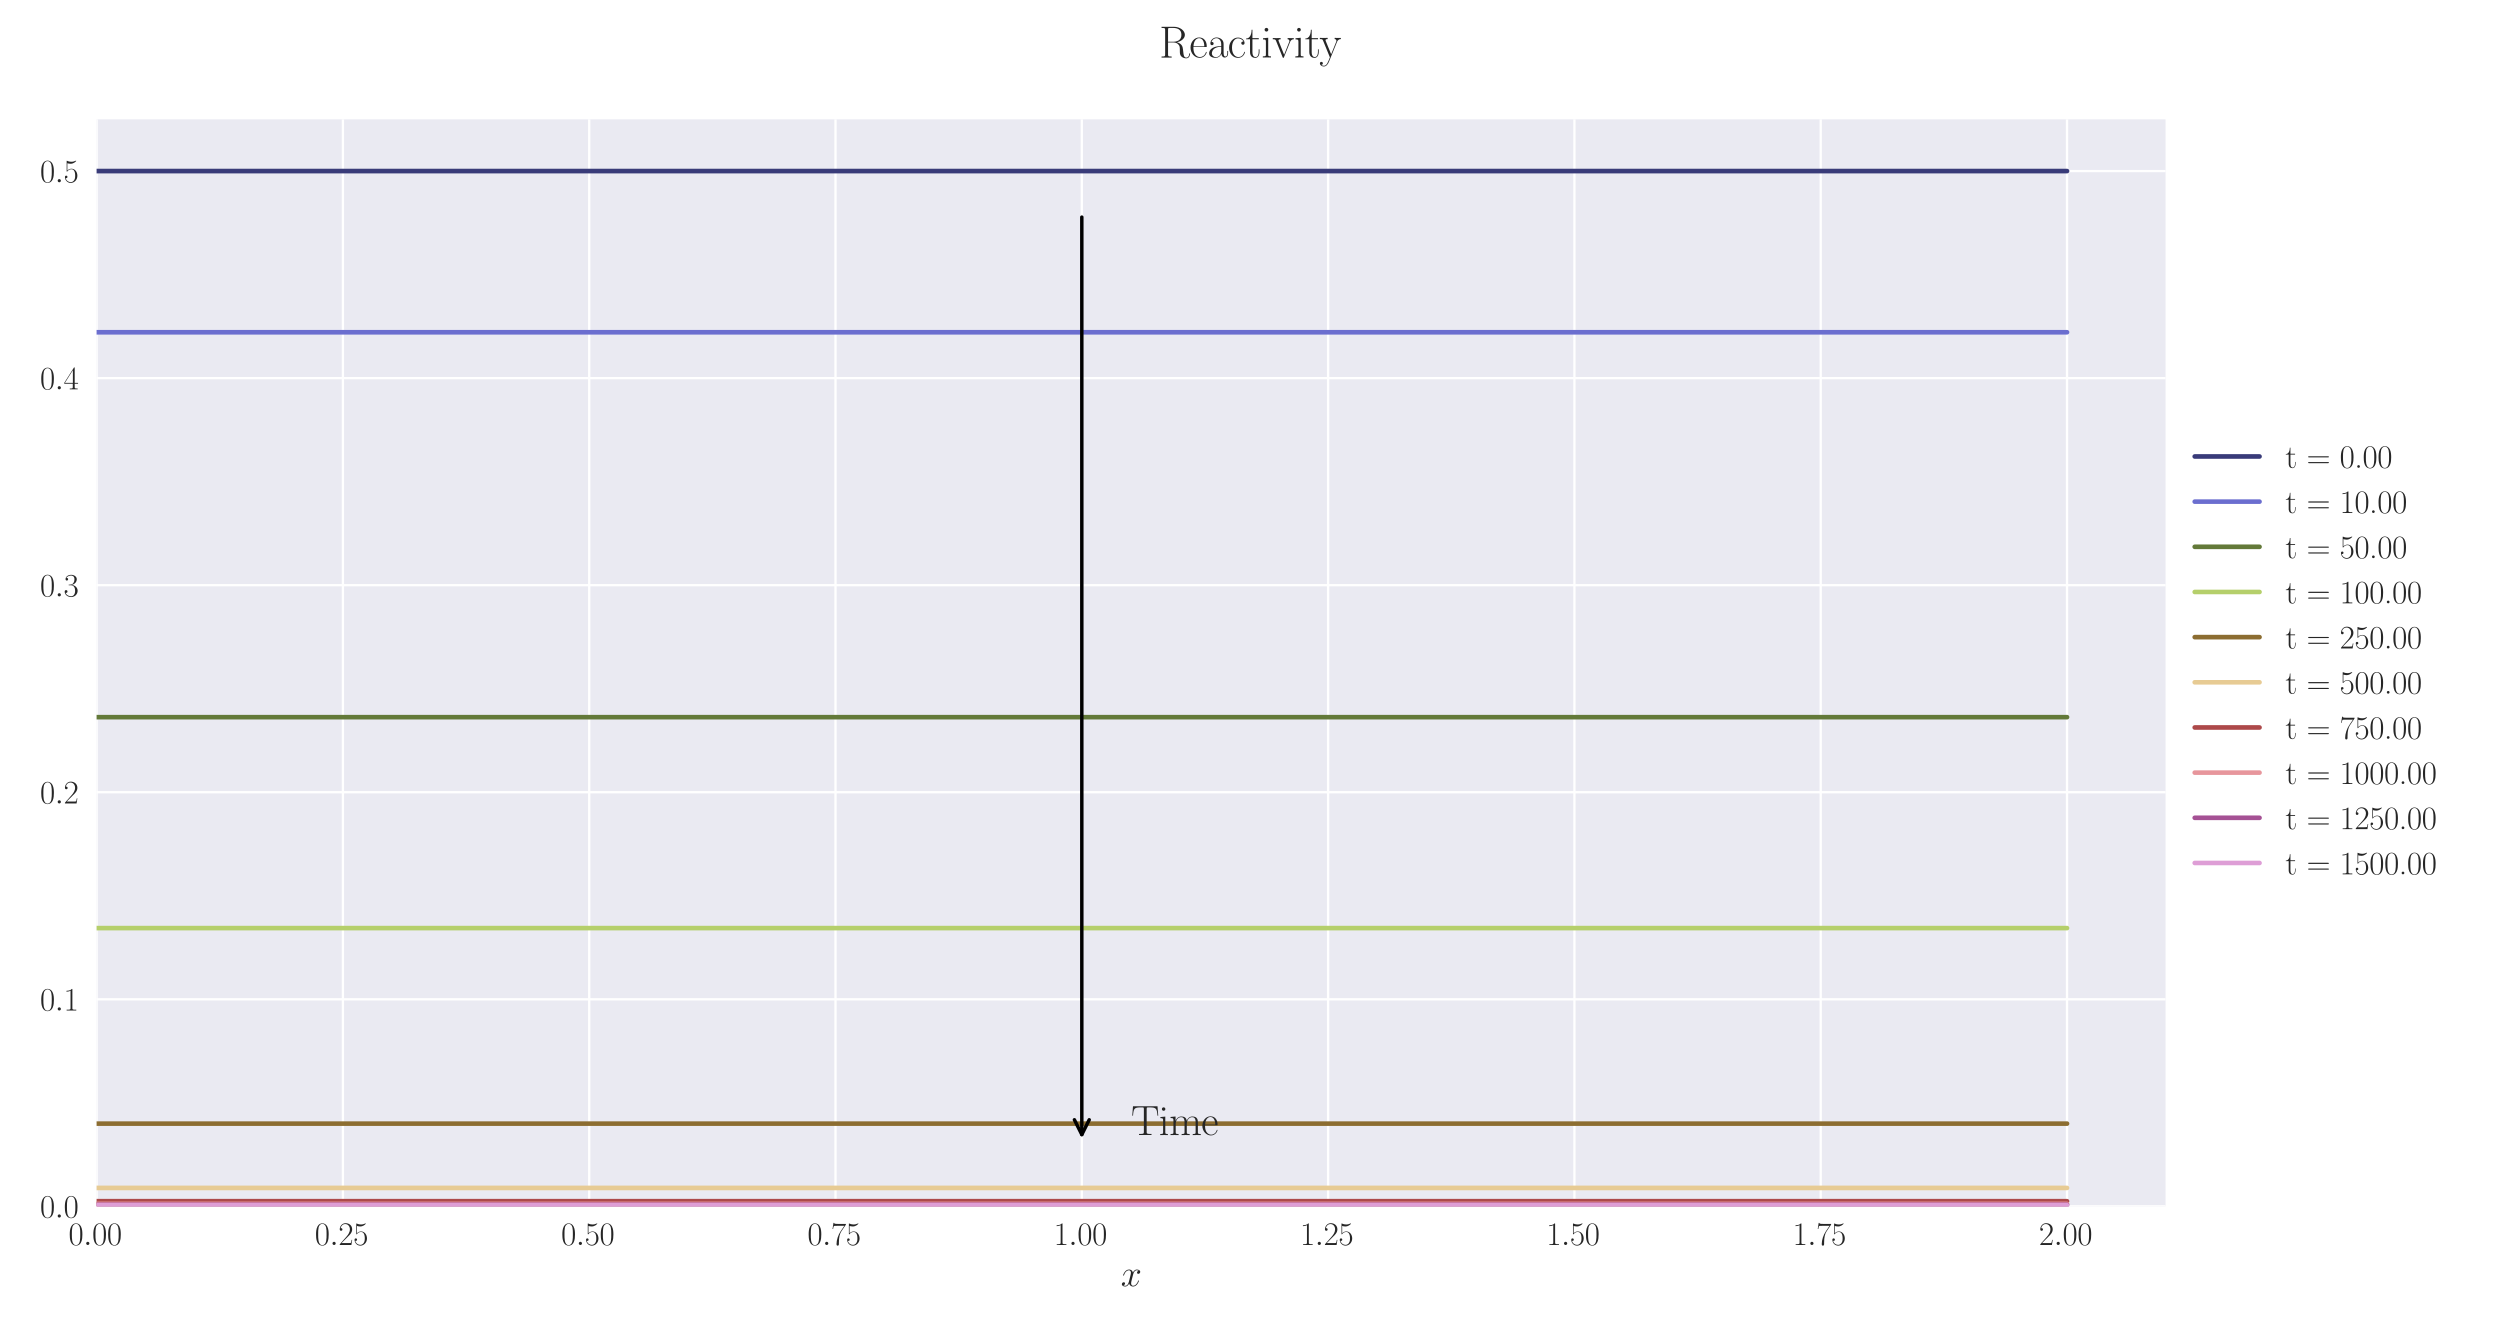 <?xml version="1.0" encoding="utf-8" standalone="no"?>
<!DOCTYPE svg PUBLIC "-//W3C//DTD SVG 1.1//EN"
  "http://www.w3.org/Graphics/SVG/1.1/DTD/svg11.dtd">
<svg xmlns:xlink="http://www.w3.org/1999/xlink" width="1080pt" height="576pt" viewBox="0 0 1080 576" xmlns="http://www.w3.org/2000/svg" version="1.1">
 <defs>
  <style type="text/css">*{stroke-linejoin: round; stroke-linecap: butt}</style>
 </defs>
 <g id="figure_1">
  <g id="patch_1">
   <path d="M 0 576 
L 1080 576 
L 1080 0 
L 0 0 
z
" style="fill: #ffffff"/>
  </g>
  <g id="axes_1">
   <g id="patch_2">
    <path d="M 41.731 521.153 
L 935.518 521.153 
L 935.518 51.564 
L 41.731 51.564 
z
" style="fill: #eaeaf2"/>
   </g>
   <g id="matplotlib.axis_1">
    <g id="xtick_1">
     <g id="line2d_1">
      <path d="M 41.731 521.153 
L 41.731 51.564 
" clip-path="url(#pa35687d5e2)" style="fill: none; stroke: #ffffff; stroke-linecap: round"/>
     </g>
     <g id="line2d_2"/>
     <g id="text_1">
      <!-- $\mathdefault{0.00}$ -->
      <g style="fill: #262626" transform="translate(29.591 537.839) scale(0.14 -0.14)">
       <defs>
        <path id="CMR17-30" d="M 2688 2025 
C 2688 2416 2682 3080 2413 3591 
C 2176 4039 1798 4198 1466 4198 
C 1158 4198 768 4058 525 3597 
C 269 3118 243 2524 243 2025 
C 243 1661 250 1106 448 619 
C 723 -39 1216 -128 1466 -128 
C 1760 -128 2208 -7 2470 600 
C 2662 1042 2688 1559 2688 2025 
z
M 1466 -26 
C 1056 -26 813 325 723 812 
C 653 1188 653 1738 653 2096 
C 653 2588 653 2997 736 3387 
C 858 3929 1216 4096 1466 4096 
C 1728 4096 2067 3923 2189 3400 
C 2272 3036 2278 2607 2278 2096 
C 2278 1680 2278 1169 2202 792 
C 2067 95 1690 -26 1466 -26 
z
" transform="scale(0.016)"/>
        <path id="CMMI12-3a" d="M 1178 307 
C 1178 492 1024 619 870 619 
C 685 619 557 466 557 313 
C 557 128 710 0 864 0 
C 1050 0 1178 153 1178 307 
z
" transform="scale(0.016)"/>
       </defs>
       <use xlink:href="#CMR17-30" transform="scale(0.996)"/>
       <use xlink:href="#CMMI12-3a" transform="translate(45.69 0) scale(0.996)"/>
       <use xlink:href="#CMR17-30" transform="translate(72.788 0) scale(0.996)"/>
       <use xlink:href="#CMR17-30" transform="translate(118.478 0) scale(0.996)"/>
      </g>
     </g>
    </g>
    <g id="xtick_2">
     <g id="line2d_3">
      <path d="M 148.134 521.153 
L 148.134 51.564 
" clip-path="url(#pa35687d5e2)" style="fill: none; stroke: #ffffff; stroke-linecap: round"/>
     </g>
     <g id="line2d_4"/>
     <g id="text_2">
      <!-- $\mathdefault{0.25}$ -->
      <g style="fill: #262626" transform="translate(135.994 537.839) scale(0.14 -0.14)">
       <defs>
        <path id="CMR17-32" d="M 2669 989 
L 2554 989 
C 2490 536 2438 459 2413 420 
C 2381 369 1920 369 1830 369 
L 602 369 
C 832 619 1280 1072 1824 1597 
C 2214 1967 2669 2402 2669 3035 
C 2669 3790 2067 4224 1395 4224 
C 691 4224 262 3604 262 3030 
C 262 2780 448 2748 525 2748 
C 589 2748 781 2787 781 3010 
C 781 3207 614 3264 525 3264 
C 486 3264 448 3258 422 3245 
C 544 3790 915 4058 1306 4058 
C 1862 4058 2227 3617 2227 3035 
C 2227 2479 1901 2000 1536 1584 
L 262 146 
L 262 0 
L 2515 0 
L 2669 989 
z
" transform="scale(0.016)"/>
        <path id="CMR17-35" d="M 730 3692 
C 794 3666 1056 3584 1325 3584 
C 1920 3584 2246 3911 2432 4100 
C 2432 4157 2432 4192 2394 4192 
C 2387 4192 2374 4192 2323 4163 
C 2099 4058 1837 3973 1517 3973 
C 1325 3973 1037 3999 723 4139 
C 653 4171 640 4171 634 4171 
C 602 4171 595 4164 595 4037 
L 595 2203 
C 595 2089 595 2057 659 2057 
C 691 2057 704 2070 736 2114 
C 941 2401 1222 2522 1542 2522 
C 1766 2522 2246 2382 2246 1289 
C 2246 1085 2246 715 2054 421 
C 1894 159 1645 25 1370 25 
C 947 25 518 320 403 814 
C 429 807 480 795 506 795 
C 589 795 749 840 749 1038 
C 749 1210 627 1280 506 1280 
C 358 1280 262 1190 262 1011 
C 262 454 704 -128 1382 -128 
C 2042 -128 2669 440 2669 1264 
C 2669 2030 2170 2624 1549 2624 
C 1222 2624 947 2503 730 2274 
L 730 3692 
z
" transform="scale(0.016)"/>
       </defs>
       <use xlink:href="#CMR17-30" transform="scale(0.996)"/>
       <use xlink:href="#CMMI12-3a" transform="translate(45.69 0) scale(0.996)"/>
       <use xlink:href="#CMR17-32" transform="translate(72.788 0) scale(0.996)"/>
       <use xlink:href="#CMR17-35" transform="translate(118.478 0) scale(0.996)"/>
      </g>
     </g>
    </g>
    <g id="xtick_3">
     <g id="line2d_5">
      <path d="M 254.537 521.153 
L 254.537 51.564 
" clip-path="url(#pa35687d5e2)" style="fill: none; stroke: #ffffff; stroke-linecap: round"/>
     </g>
     <g id="line2d_6"/>
     <g id="text_3">
      <!-- $\mathdefault{0.50}$ -->
      <g style="fill: #262626" transform="translate(242.397 537.839) scale(0.14 -0.14)">
       <use xlink:href="#CMR17-30" transform="scale(0.996)"/>
       <use xlink:href="#CMMI12-3a" transform="translate(45.69 0) scale(0.996)"/>
       <use xlink:href="#CMR17-35" transform="translate(72.788 0) scale(0.996)"/>
       <use xlink:href="#CMR17-30" transform="translate(118.478 0) scale(0.996)"/>
      </g>
     </g>
    </g>
    <g id="xtick_4">
     <g id="line2d_7">
      <path d="M 360.94 521.153 
L 360.94 51.564 
" clip-path="url(#pa35687d5e2)" style="fill: none; stroke: #ffffff; stroke-linecap: round"/>
     </g>
     <g id="line2d_8"/>
     <g id="text_4">
      <!-- $\mathdefault{0.75}$ -->
      <g style="fill: #262626" transform="translate(348.801 537.839) scale(0.14 -0.14)">
       <defs>
        <path id="CMR17-37" d="M 2886 3941 
L 2886 4081 
L 1382 4081 
C 634 4081 621 4165 595 4288 
L 480 4288 
L 294 3094 
L 410 3094 
C 429 3215 474 3540 550 3661 
C 589 3712 1062 3712 1171 3712 
L 2579 3712 
L 1869 2661 
C 1395 1954 1069 999 1069 165 
C 1069 89 1069 -128 1299 -128 
C 1530 -128 1530 89 1530 171 
L 1530 465 
C 1530 1508 1709 2196 2003 2636 
L 2886 3941 
z
" transform="scale(0.016)"/>
       </defs>
       <use xlink:href="#CMR17-30" transform="scale(0.996)"/>
       <use xlink:href="#CMMI12-3a" transform="translate(45.69 0) scale(0.996)"/>
       <use xlink:href="#CMR17-37" transform="translate(72.788 0) scale(0.996)"/>
       <use xlink:href="#CMR17-35" transform="translate(118.478 0) scale(0.996)"/>
      </g>
     </g>
    </g>
    <g id="xtick_5">
     <g id="line2d_9">
      <path d="M 467.343 521.153 
L 467.343 51.564 
" clip-path="url(#pa35687d5e2)" style="fill: none; stroke: #ffffff; stroke-linecap: round"/>
     </g>
     <g id="line2d_10"/>
     <g id="text_5">
      <!-- $\mathdefault{1.00}$ -->
      <g style="fill: #262626" transform="translate(455.204 537.839) scale(0.14 -0.14)">
       <defs>
        <path id="CMR17-31" d="M 1702 4058 
C 1702 4192 1696 4192 1606 4192 
C 1357 3916 979 3827 621 3827 
C 602 3827 570 3827 563 3808 
C 557 3795 557 3782 557 3648 
C 755 3648 1088 3686 1344 3839 
L 1344 461 
C 1344 236 1331 160 781 160 
L 589 160 
L 589 0 
C 896 0 1216 0 1523 0 
C 1830 0 2150 0 2458 0 
L 2458 160 
L 2266 160 
C 1715 160 1702 230 1702 458 
L 1702 4058 
z
" transform="scale(0.016)"/>
       </defs>
       <use xlink:href="#CMR17-31" transform="scale(0.996)"/>
       <use xlink:href="#CMMI12-3a" transform="translate(45.69 0) scale(0.996)"/>
       <use xlink:href="#CMR17-30" transform="translate(72.788 0) scale(0.996)"/>
       <use xlink:href="#CMR17-30" transform="translate(118.478 0) scale(0.996)"/>
      </g>
     </g>
    </g>
    <g id="xtick_6">
     <g id="line2d_11">
      <path d="M 573.747 521.153 
L 573.747 51.564 
" clip-path="url(#pa35687d5e2)" style="fill: none; stroke: #ffffff; stroke-linecap: round"/>
     </g>
     <g id="line2d_12"/>
     <g id="text_6">
      <!-- $\mathdefault{1.25}$ -->
      <g style="fill: #262626" transform="translate(561.607 537.839) scale(0.14 -0.14)">
       <use xlink:href="#CMR17-31" transform="scale(0.996)"/>
       <use xlink:href="#CMMI12-3a" transform="translate(45.69 0) scale(0.996)"/>
       <use xlink:href="#CMR17-32" transform="translate(72.788 0) scale(0.996)"/>
       <use xlink:href="#CMR17-35" transform="translate(118.478 0) scale(0.996)"/>
      </g>
     </g>
    </g>
    <g id="xtick_7">
     <g id="line2d_13">
      <path d="M 680.15 521.153 
L 680.15 51.564 
" clip-path="url(#pa35687d5e2)" style="fill: none; stroke: #ffffff; stroke-linecap: round"/>
     </g>
     <g id="line2d_14"/>
     <g id="text_7">
      <!-- $\mathdefault{1.50}$ -->
      <g style="fill: #262626" transform="translate(668.01 537.839) scale(0.14 -0.14)">
       <use xlink:href="#CMR17-31" transform="scale(0.996)"/>
       <use xlink:href="#CMMI12-3a" transform="translate(45.69 0) scale(0.996)"/>
       <use xlink:href="#CMR17-35" transform="translate(72.788 0) scale(0.996)"/>
       <use xlink:href="#CMR17-30" transform="translate(118.478 0) scale(0.996)"/>
      </g>
     </g>
    </g>
    <g id="xtick_8">
     <g id="line2d_15">
      <path d="M 786.553 521.153 
L 786.553 51.564 
" clip-path="url(#pa35687d5e2)" style="fill: none; stroke: #ffffff; stroke-linecap: round"/>
     </g>
     <g id="line2d_16"/>
     <g id="text_8">
      <!-- $\mathdefault{1.75}$ -->
      <g style="fill: #262626" transform="translate(774.414 537.839) scale(0.14 -0.14)">
       <use xlink:href="#CMR17-31" transform="scale(0.996)"/>
       <use xlink:href="#CMMI12-3a" transform="translate(45.69 0) scale(0.996)"/>
       <use xlink:href="#CMR17-37" transform="translate(72.788 0) scale(0.996)"/>
       <use xlink:href="#CMR17-35" transform="translate(118.478 0) scale(0.996)"/>
      </g>
     </g>
    </g>
    <g id="xtick_9">
     <g id="line2d_17">
      <path d="M 892.956 521.153 
L 892.956 51.564 
" clip-path="url(#pa35687d5e2)" style="fill: none; stroke: #ffffff; stroke-linecap: round"/>
     </g>
     <g id="line2d_18"/>
     <g id="text_9">
      <!-- $\mathdefault{2.00}$ -->
      <g style="fill: #262626" transform="translate(880.817 537.839) scale(0.14 -0.14)">
       <use xlink:href="#CMR17-32" transform="scale(0.996)"/>
       <use xlink:href="#CMMI12-3a" transform="translate(45.69 0) scale(0.996)"/>
       <use xlink:href="#CMR17-30" transform="translate(72.788 0) scale(0.996)"/>
       <use xlink:href="#CMR17-30" transform="translate(118.478 0) scale(0.996)"/>
      </g>
     </g>
    </g>
    <g id="text_10">
     <!-- $x$ -->
     <g style="fill: #262626" transform="translate(484.189 555.621) scale(0.16 -0.16)">
      <defs>
       <path id="CMMI12-78" d="M 3034 2606 
C 2829 2567 2752 2414 2752 2293 
C 2752 2139 2874 2088 2963 2088 
C 3155 2088 3290 2254 3290 2427 
C 3290 2695 2982 2816 2714 2816 
C 2323 2816 2106 2433 2048 2312 
C 1901 2816 1504 2816 1389 2816 
C 736 2816 390 1980 390 1839 
C 390 1814 416 1782 461 1782 
C 512 1782 525 1820 538 1846 
C 755 2555 1184 2689 1370 2689 
C 1658 2689 1715 2420 1715 2267 
C 1715 2127 1677 1980 1600 1673 
L 1382 798 
C 1286 415 1101 64 762 64 
C 730 64 570 64 435 147 
C 666 192 717 383 717 460 
C 717 588 621 664 499 664 
C 346 664 179 530 179 326 
C 179 57 480 -64 755 -64 
C 1062 -64 1280 179 1414 441 
C 1517 64 1837 -64 2074 -64 
C 2726 -64 3072 773 3072 913 
C 3072 945 3046 971 3008 971 
C 2950 971 2944 939 2925 888 
C 2752 326 2381 64 2093 64 
C 1869 64 1747 230 1747 492 
C 1747 632 1773 734 1875 1156 
L 2099 2024 
C 2195 2408 2413 2689 2707 2689 
C 2720 2689 2899 2689 3034 2606 
z
" transform="scale(0.016)"/>
      </defs>
      <use xlink:href="#CMMI12-78" transform="scale(0.996)"/>
     </g>
    </g>
   </g>
   <g id="matplotlib.axis_2">
    <g id="ytick_1">
     <g id="line2d_19">
      <path d="M 41.731 521.153 
L 935.518 521.153 
" clip-path="url(#pa35687d5e2)" style="fill: none; stroke: #ffffff; stroke-linecap: round"/>
     </g>
     <g id="line2d_20"/>
     <g id="text_11">
      <!-- $\mathdefault{0.0}$ -->
      <g style="fill: #262626" transform="translate(17.28 525.996) scale(0.14 -0.14)">
       <use xlink:href="#CMR17-30" transform="scale(0.996)"/>
       <use xlink:href="#CMMI12-3a" transform="translate(45.69 0) scale(0.996)"/>
       <use xlink:href="#CMR17-30" transform="translate(72.788 0) scale(0.996)"/>
      </g>
     </g>
    </g>
    <g id="ytick_2">
     <g id="line2d_21">
      <path d="M 41.731 431.703 
L 935.518 431.703 
" clip-path="url(#pa35687d5e2)" style="fill: none; stroke: #ffffff; stroke-linecap: round"/>
     </g>
     <g id="line2d_22"/>
     <g id="text_12">
      <!-- $\mathdefault{0.1}$ -->
      <g style="fill: #262626" transform="translate(17.28 436.546) scale(0.14 -0.14)">
       <use xlink:href="#CMR17-30" transform="scale(0.996)"/>
       <use xlink:href="#CMMI12-3a" transform="translate(45.69 0) scale(0.996)"/>
       <use xlink:href="#CMR17-31" transform="translate(72.788 0) scale(0.996)"/>
      </g>
     </g>
    </g>
    <g id="ytick_3">
     <g id="line2d_23">
      <path d="M 41.731 342.252 
L 935.518 342.252 
" clip-path="url(#pa35687d5e2)" style="fill: none; stroke: #ffffff; stroke-linecap: round"/>
     </g>
     <g id="line2d_24"/>
     <g id="text_13">
      <!-- $\mathdefault{0.2}$ -->
      <g style="fill: #262626" transform="translate(17.28 347.095) scale(0.14 -0.14)">
       <use xlink:href="#CMR17-30" transform="scale(0.996)"/>
       <use xlink:href="#CMMI12-3a" transform="translate(45.69 0) scale(0.996)"/>
       <use xlink:href="#CMR17-32" transform="translate(72.788 0) scale(0.996)"/>
      </g>
     </g>
    </g>
    <g id="ytick_4">
     <g id="line2d_25">
      <path d="M 41.731 252.802 
L 935.518 252.802 
" clip-path="url(#pa35687d5e2)" style="fill: none; stroke: #ffffff; stroke-linecap: round"/>
     </g>
     <g id="line2d_26"/>
     <g id="text_14">
      <!-- $\mathdefault{0.3}$ -->
      <g style="fill: #262626" transform="translate(17.28 257.645) scale(0.14 -0.14)">
       <defs>
        <path id="CMR17-33" d="M 1414 2157 
C 1984 2157 2234 1662 2234 1090 
C 2234 320 1824 25 1453 25 
C 1114 25 563 194 390 693 
C 422 680 454 680 486 680 
C 640 680 755 782 755 948 
C 755 1133 614 1216 486 1216 
C 378 1216 211 1165 211 926 
C 211 335 787 -128 1466 -128 
C 2176 -128 2720 430 2720 1085 
C 2720 1707 2208 2157 1600 2227 
C 2086 2328 2554 2756 2554 3329 
C 2554 3820 2048 4179 1472 4179 
C 890 4179 378 3829 378 3329 
C 378 3110 544 3072 627 3072 
C 762 3072 877 3155 877 3321 
C 877 3486 762 3569 627 3569 
C 602 3569 570 3569 544 3557 
C 730 3959 1235 4032 1459 4032 
C 1683 4032 2106 3925 2106 3320 
C 2106 3143 2080 2828 1862 2550 
C 1670 2304 1453 2304 1242 2284 
C 1210 2284 1062 2269 1037 2269 
C 992 2263 966 2257 966 2208 
C 966 2163 973 2157 1101 2157 
L 1414 2157 
z
" transform="scale(0.016)"/>
       </defs>
       <use xlink:href="#CMR17-30" transform="scale(0.996)"/>
       <use xlink:href="#CMMI12-3a" transform="translate(45.69 0) scale(0.996)"/>
       <use xlink:href="#CMR17-33" transform="translate(72.788 0) scale(0.996)"/>
      </g>
     </g>
    </g>
    <g id="ytick_5">
     <g id="line2d_27">
      <path d="M 41.731 163.352 
L 935.518 163.352 
" clip-path="url(#pa35687d5e2)" style="fill: none; stroke: #ffffff; stroke-linecap: round"/>
     </g>
     <g id="line2d_28"/>
     <g id="text_15">
      <!-- $\mathdefault{0.4}$ -->
      <g style="fill: #262626" transform="translate(17.28 168.195) scale(0.14 -0.14)">
       <defs>
        <path id="CMR17-34" d="M 2150 4122 
C 2150 4256 2144 4256 2029 4256 
L 128 1254 
L 128 1088 
L 1779 1088 
L 1779 457 
C 1779 224 1766 160 1318 160 
L 1197 160 
L 1197 0 
C 1402 0 1747 0 1965 0 
C 2182 0 2528 0 2733 0 
L 2733 160 
L 2611 160 
C 2163 160 2150 224 2150 457 
L 2150 1088 
L 2803 1088 
L 2803 1254 
L 2150 1254 
L 2150 4122 
z
M 1798 3703 
L 1798 1254 
L 256 1254 
L 1798 3703 
z
" transform="scale(0.016)"/>
       </defs>
       <use xlink:href="#CMR17-30" transform="scale(0.996)"/>
       <use xlink:href="#CMMI12-3a" transform="translate(45.69 0) scale(0.996)"/>
       <use xlink:href="#CMR17-34" transform="translate(72.788 0) scale(0.996)"/>
      </g>
     </g>
    </g>
    <g id="ytick_6">
     <g id="line2d_29">
      <path d="M 41.731 73.902 
L 935.518 73.902 
" clip-path="url(#pa35687d5e2)" style="fill: none; stroke: #ffffff; stroke-linecap: round"/>
     </g>
     <g id="line2d_30"/>
     <g id="text_16">
      <!-- $\mathdefault{0.5}$ -->
      <g style="fill: #262626" transform="translate(17.28 78.745) scale(0.14 -0.14)">
       <use xlink:href="#CMR17-30" transform="scale(0.996)"/>
       <use xlink:href="#CMMI12-3a" transform="translate(45.69 0) scale(0.996)"/>
       <use xlink:href="#CMR17-35" transform="translate(72.788 0) scale(0.996)"/>
      </g>
     </g>
    </g>
   </g>
   <g id="line2d_31">
    <path d="M 41.731 73.902 
L 50.243 73.902 
L 58.755 73.902 
L 67.267 73.902 
L 75.78 73.902 
L 84.292 73.902 
L 92.804 73.902 
L 101.316 73.902 
L 109.829 73.902 
L 118.341 73.902 
L 126.853 73.902 
L 135.365 73.902 
L 143.878 73.902 
L 152.39 73.902 
L 160.902 73.902 
L 169.414 73.902 
L 177.927 73.902 
L 186.439 73.902 
L 194.951 73.902 
L 203.463 73.902 
L 211.976 73.902 
L 220.488 73.902 
L 229 73.902 
L 237.513 73.902 
L 246.025 73.902 
L 254.537 73.902 
L 263.049 73.902 
L 271.562 73.902 
L 280.074 73.902 
L 288.586 73.902 
L 297.098 73.902 
L 305.611 73.902 
L 314.123 73.902 
L 322.635 73.902 
L 331.147 73.902 
L 339.66 73.902 
L 348.172 73.902 
L 356.684 73.902 
L 365.196 73.902 
L 373.709 73.902 
L 382.221 73.902 
L 390.733 73.902 
L 399.245 73.902 
L 407.758 73.902 
L 416.27 73.902 
L 424.782 73.902 
L 433.294 73.902 
L 441.807 73.902 
L 450.319 73.902 
L 458.831 73.902 
L 467.343 73.902 
L 475.856 73.902 
L 484.368 73.902 
L 492.88 73.902 
L 501.393 73.902 
L 509.905 73.902 
L 518.417 73.902 
L 526.929 73.902 
L 535.442 73.902 
L 543.954 73.902 
L 552.466 73.902 
L 560.978 73.902 
L 569.491 73.902 
L 578.003 73.902 
L 586.515 73.902 
L 595.027 73.902 
L 603.54 73.902 
L 612.052 73.902 
L 620.564 73.902 
L 629.076 73.902 
L 637.589 73.902 
L 646.101 73.902 
L 654.613 73.902 
L 663.125 73.902 
L 671.638 73.902 
L 680.15 73.902 
L 688.662 73.902 
L 697.174 73.902 
L 705.687 73.902 
L 714.199 73.902 
L 722.711 73.902 
L 731.223 73.902 
L 739.736 73.902 
L 748.248 73.902 
L 756.76 73.902 
L 765.273 73.902 
L 773.785 73.902 
L 782.297 73.902 
L 790.809 73.902 
L 799.322 73.902 
L 807.834 73.902 
L 816.346 73.902 
L 824.858 73.902 
L 833.371 73.902 
L 841.883 73.902 
L 850.395 73.902 
L 858.907 73.902 
L 867.42 73.902 
L 875.932 73.902 
L 884.444 73.902 
L 892.956 73.902 
" clip-path="url(#pa35687d5e2)" style="fill: none; stroke: #393b79; stroke-width: 2; stroke-linecap: round"/>
   </g>
   <g id="line2d_32">
    <path d="M 41.731 143.536 
L 50.243 143.536 
L 58.755 143.536 
L 67.267 143.536 
L 75.78 143.536 
L 84.292 143.536 
L 92.804 143.536 
L 101.316 143.536 
L 109.829 143.536 
L 118.341 143.536 
L 126.853 143.536 
L 135.365 143.536 
L 143.878 143.536 
L 152.39 143.536 
L 160.902 143.536 
L 169.414 143.536 
L 177.927 143.536 
L 186.439 143.536 
L 194.951 143.536 
L 203.463 143.536 
L 211.976 143.536 
L 220.488 143.536 
L 229 143.536 
L 237.513 143.536 
L 246.025 143.536 
L 254.537 143.536 
L 263.049 143.536 
L 271.562 143.536 
L 280.074 143.536 
L 288.586 143.536 
L 297.098 143.536 
L 305.611 143.536 
L 314.123 143.536 
L 322.635 143.536 
L 331.147 143.536 
L 339.66 143.536 
L 348.172 143.536 
L 356.684 143.536 
L 365.196 143.536 
L 373.709 143.536 
L 382.221 143.536 
L 390.733 143.536 
L 399.245 143.536 
L 407.758 143.536 
L 416.27 143.536 
L 424.782 143.536 
L 433.294 143.536 
L 441.807 143.536 
L 450.319 143.536 
L 458.831 143.536 
L 467.343 143.536 
L 475.856 143.536 
L 484.368 143.536 
L 492.88 143.536 
L 501.393 143.536 
L 509.905 143.536 
L 518.417 143.536 
L 526.929 143.536 
L 535.442 143.536 
L 543.954 143.536 
L 552.466 143.536 
L 560.978 143.536 
L 569.491 143.536 
L 578.003 143.536 
L 586.515 143.536 
L 595.027 143.536 
L 603.54 143.536 
L 612.052 143.536 
L 620.564 143.536 
L 629.076 143.536 
L 637.589 143.536 
L 646.101 143.536 
L 654.613 143.536 
L 663.125 143.536 
L 671.638 143.536 
L 680.15 143.536 
L 688.662 143.536 
L 697.174 143.536 
L 705.687 143.536 
L 714.199 143.536 
L 722.711 143.536 
L 731.223 143.536 
L 739.736 143.536 
L 748.248 143.536 
L 756.76 143.536 
L 765.273 143.536 
L 773.785 143.536 
L 782.297 143.536 
L 790.809 143.536 
L 799.322 143.536 
L 807.834 143.536 
L 816.346 143.536 
L 824.858 143.536 
L 833.371 143.536 
L 841.883 143.536 
L 850.395 143.536 
L 858.907 143.536 
L 867.42 143.536 
L 875.932 143.536 
L 884.444 143.536 
L 892.956 143.536 
" clip-path="url(#pa35687d5e2)" style="fill: none; stroke: #6b6ecf; stroke-width: 2; stroke-linecap: round"/>
   </g>
   <g id="line2d_33">
    <path d="M 41.731 309.809 
L 50.243 309.809 
L 58.755 309.809 
L 67.267 309.809 
L 75.78 309.809 
L 84.292 309.809 
L 92.804 309.809 
L 101.316 309.809 
L 109.829 309.809 
L 118.341 309.809 
L 126.853 309.809 
L 135.365 309.809 
L 143.878 309.809 
L 152.39 309.809 
L 160.902 309.809 
L 169.414 309.809 
L 177.927 309.809 
L 186.439 309.809 
L 194.951 309.809 
L 203.463 309.809 
L 211.976 309.809 
L 220.488 309.809 
L 229 309.809 
L 237.513 309.809 
L 246.025 309.809 
L 254.537 309.809 
L 263.049 309.809 
L 271.562 309.809 
L 280.074 309.809 
L 288.586 309.809 
L 297.098 309.809 
L 305.611 309.809 
L 314.123 309.809 
L 322.635 309.809 
L 331.147 309.809 
L 339.66 309.809 
L 348.172 309.809 
L 356.684 309.809 
L 365.196 309.809 
L 373.709 309.809 
L 382.221 309.809 
L 390.733 309.809 
L 399.245 309.809 
L 407.758 309.809 
L 416.27 309.809 
L 424.782 309.809 
L 433.294 309.809 
L 441.807 309.809 
L 450.319 309.809 
L 458.831 309.809 
L 467.343 309.809 
L 475.856 309.809 
L 484.368 309.809 
L 492.88 309.809 
L 501.393 309.809 
L 509.905 309.809 
L 518.417 309.809 
L 526.929 309.809 
L 535.442 309.809 
L 543.954 309.809 
L 552.466 309.809 
L 560.978 309.809 
L 569.491 309.809 
L 578.003 309.809 
L 586.515 309.809 
L 595.027 309.809 
L 603.54 309.809 
L 612.052 309.809 
L 620.564 309.809 
L 629.076 309.809 
L 637.589 309.809 
L 646.101 309.809 
L 654.613 309.809 
L 663.125 309.809 
L 671.638 309.809 
L 680.15 309.809 
L 688.662 309.809 
L 697.174 309.809 
L 705.687 309.809 
L 714.199 309.809 
L 722.711 309.809 
L 731.223 309.809 
L 739.736 309.809 
L 748.248 309.809 
L 756.76 309.809 
L 765.273 309.809 
L 773.785 309.809 
L 782.297 309.809 
L 790.809 309.809 
L 799.322 309.809 
L 807.834 309.809 
L 816.346 309.809 
L 824.858 309.809 
L 833.371 309.809 
L 841.883 309.809 
L 850.395 309.809 
L 858.907 309.809 
L 867.42 309.809 
L 875.932 309.809 
L 884.444 309.809 
L 892.956 309.809 
" clip-path="url(#pa35687d5e2)" style="fill: none; stroke: #637939; stroke-width: 2; stroke-linecap: round"/>
   </g>
   <g id="line2d_34">
    <path d="M 41.731 400.934 
L 50.243 400.934 
L 58.755 400.934 
L 67.267 400.934 
L 75.78 400.934 
L 84.292 400.934 
L 92.804 400.934 
L 101.316 400.934 
L 109.829 400.934 
L 118.341 400.934 
L 126.853 400.934 
L 135.365 400.934 
L 143.878 400.934 
L 152.39 400.934 
L 160.902 400.934 
L 169.414 400.934 
L 177.927 400.934 
L 186.439 400.934 
L 194.951 400.934 
L 203.463 400.934 
L 211.976 400.934 
L 220.488 400.934 
L 229 400.934 
L 237.513 400.934 
L 246.025 400.934 
L 254.537 400.934 
L 263.049 400.934 
L 271.562 400.934 
L 280.074 400.934 
L 288.586 400.934 
L 297.098 400.934 
L 305.611 400.934 
L 314.123 400.934 
L 322.635 400.934 
L 331.147 400.934 
L 339.66 400.934 
L 348.172 400.934 
L 356.684 400.934 
L 365.196 400.934 
L 373.709 400.934 
L 382.221 400.934 
L 390.733 400.934 
L 399.245 400.934 
L 407.758 400.934 
L 416.27 400.934 
L 424.782 400.934 
L 433.294 400.934 
L 441.807 400.934 
L 450.319 400.934 
L 458.831 400.934 
L 467.343 400.934 
L 475.856 400.934 
L 484.368 400.934 
L 492.88 400.934 
L 501.393 400.934 
L 509.905 400.934 
L 518.417 400.934 
L 526.929 400.934 
L 535.442 400.934 
L 543.954 400.934 
L 552.466 400.934 
L 560.978 400.934 
L 569.491 400.934 
L 578.003 400.934 
L 586.515 400.934 
L 595.027 400.934 
L 603.54 400.934 
L 612.052 400.934 
L 620.564 400.934 
L 629.076 400.934 
L 637.589 400.934 
L 646.101 400.934 
L 654.613 400.934 
L 663.125 400.934 
L 671.638 400.934 
L 680.15 400.934 
L 688.662 400.934 
L 697.174 400.934 
L 705.687 400.934 
L 714.199 400.934 
L 722.711 400.934 
L 731.223 400.934 
L 739.736 400.934 
L 748.248 400.934 
L 756.76 400.934 
L 765.273 400.934 
L 773.785 400.934 
L 782.297 400.934 
L 790.809 400.934 
L 799.322 400.934 
L 807.834 400.934 
L 816.346 400.934 
L 824.858 400.934 
L 833.371 400.934 
L 841.883 400.934 
L 850.395 400.934 
L 858.907 400.934 
L 867.42 400.934 
L 875.932 400.934 
L 884.444 400.934 
L 892.956 400.934 
" clip-path="url(#pa35687d5e2)" style="fill: none; stroke: #b5cf6b; stroke-width: 2; stroke-linecap: round"/>
   </g>
   <g id="line2d_35">
    <path d="M 41.731 485.409 
L 50.243 485.409 
L 58.755 485.409 
L 67.267 485.409 
L 75.78 485.409 
L 84.292 485.409 
L 92.804 485.409 
L 101.316 485.409 
L 109.829 485.409 
L 118.341 485.409 
L 126.853 485.409 
L 135.365 485.409 
L 143.878 485.409 
L 152.39 485.409 
L 160.902 485.409 
L 169.414 485.409 
L 177.927 485.409 
L 186.439 485.409 
L 194.951 485.409 
L 203.463 485.409 
L 211.976 485.409 
L 220.488 485.409 
L 229 485.409 
L 237.513 485.409 
L 246.025 485.409 
L 254.537 485.409 
L 263.049 485.409 
L 271.562 485.409 
L 280.074 485.409 
L 288.586 485.409 
L 297.098 485.409 
L 305.611 485.409 
L 314.123 485.409 
L 322.635 485.409 
L 331.147 485.409 
L 339.66 485.409 
L 348.172 485.409 
L 356.684 485.409 
L 365.196 485.409 
L 373.709 485.409 
L 382.221 485.409 
L 390.733 485.409 
L 399.245 485.409 
L 407.758 485.409 
L 416.27 485.409 
L 424.782 485.409 
L 433.294 485.409 
L 441.807 485.409 
L 450.319 485.409 
L 458.831 485.409 
L 467.343 485.409 
L 475.856 485.409 
L 484.368 485.409 
L 492.88 485.409 
L 501.393 485.409 
L 509.905 485.409 
L 518.417 485.409 
L 526.929 485.409 
L 535.442 485.409 
L 543.954 485.409 
L 552.466 485.409 
L 560.978 485.409 
L 569.491 485.409 
L 578.003 485.409 
L 586.515 485.409 
L 595.027 485.409 
L 603.54 485.409 
L 612.052 485.409 
L 620.564 485.409 
L 629.076 485.409 
L 637.589 485.409 
L 646.101 485.409 
L 654.613 485.409 
L 663.125 485.409 
L 671.638 485.409 
L 680.15 485.409 
L 688.662 485.409 
L 697.174 485.409 
L 705.687 485.409 
L 714.199 485.409 
L 722.711 485.409 
L 731.223 485.409 
L 739.736 485.409 
L 748.248 485.409 
L 756.76 485.409 
L 765.273 485.409 
L 773.785 485.409 
L 782.297 485.409 
L 790.809 485.409 
L 799.322 485.409 
L 807.834 485.409 
L 816.346 485.409 
L 824.858 485.409 
L 833.371 485.409 
L 841.883 485.409 
L 850.395 485.409 
L 858.907 485.409 
L 867.42 485.409 
L 875.932 485.409 
L 884.444 485.409 
L 892.956 485.409 
" clip-path="url(#pa35687d5e2)" style="fill: none; stroke: #8c6d31; stroke-width: 2; stroke-linecap: round"/>
   </g>
   <g id="line2d_36">
    <path d="M 41.731 513.189 
L 50.243 513.189 
L 58.755 513.189 
L 67.267 513.189 
L 75.78 513.189 
L 84.292 513.189 
L 92.804 513.189 
L 101.316 513.189 
L 109.829 513.189 
L 118.341 513.189 
L 126.853 513.189 
L 135.365 513.189 
L 143.878 513.189 
L 152.39 513.189 
L 160.902 513.189 
L 169.414 513.189 
L 177.927 513.189 
L 186.439 513.189 
L 194.951 513.189 
L 203.463 513.189 
L 211.976 513.189 
L 220.488 513.189 
L 229 513.189 
L 237.513 513.189 
L 246.025 513.189 
L 254.537 513.189 
L 263.049 513.189 
L 271.562 513.189 
L 280.074 513.189 
L 288.586 513.189 
L 297.098 513.189 
L 305.611 513.189 
L 314.123 513.189 
L 322.635 513.189 
L 331.147 513.189 
L 339.66 513.189 
L 348.172 513.189 
L 356.684 513.189 
L 365.196 513.189 
L 373.709 513.189 
L 382.221 513.189 
L 390.733 513.189 
L 399.245 513.189 
L 407.758 513.189 
L 416.27 513.189 
L 424.782 513.189 
L 433.294 513.189 
L 441.807 513.189 
L 450.319 513.189 
L 458.831 513.189 
L 467.343 513.189 
L 475.856 513.189 
L 484.368 513.189 
L 492.88 513.189 
L 501.393 513.189 
L 509.905 513.189 
L 518.417 513.189 
L 526.929 513.189 
L 535.442 513.189 
L 543.954 513.189 
L 552.466 513.189 
L 560.978 513.189 
L 569.491 513.189 
L 578.003 513.189 
L 586.515 513.189 
L 595.027 513.189 
L 603.54 513.189 
L 612.052 513.189 
L 620.564 513.189 
L 629.076 513.189 
L 637.589 513.189 
L 646.101 513.189 
L 654.613 513.189 
L 663.125 513.189 
L 671.638 513.189 
L 680.15 513.189 
L 688.662 513.189 
L 697.174 513.189 
L 705.687 513.189 
L 714.199 513.189 
L 722.711 513.189 
L 731.223 513.189 
L 739.736 513.189 
L 748.248 513.189 
L 756.76 513.189 
L 765.273 513.189 
L 773.785 513.189 
L 782.297 513.189 
L 790.809 513.189 
L 799.322 513.189 
L 807.834 513.189 
L 816.346 513.189 
L 824.858 513.189 
L 833.371 513.189 
L 841.883 513.189 
L 850.395 513.189 
L 858.907 513.189 
L 867.42 513.189 
L 875.932 513.189 
L 884.444 513.189 
L 892.956 513.189 
" clip-path="url(#pa35687d5e2)" style="fill: none; stroke: #e7cb94; stroke-width: 2; stroke-linecap: round"/>
   </g>
   <g id="line2d_37">
    <path d="M 41.731 518.921 
L 50.243 518.921 
L 58.755 518.921 
L 67.267 518.921 
L 75.78 518.921 
L 84.292 518.921 
L 92.804 518.921 
L 101.316 518.921 
L 109.829 518.921 
L 118.341 518.921 
L 126.853 518.921 
L 135.365 518.921 
L 143.878 518.921 
L 152.39 518.921 
L 160.902 518.921 
L 169.414 518.921 
L 177.927 518.921 
L 186.439 518.921 
L 194.951 518.921 
L 203.463 518.921 
L 211.976 518.921 
L 220.488 518.921 
L 229 518.921 
L 237.513 518.921 
L 246.025 518.921 
L 254.537 518.921 
L 263.049 518.921 
L 271.562 518.921 
L 280.074 518.921 
L 288.586 518.921 
L 297.098 518.921 
L 305.611 518.921 
L 314.123 518.921 
L 322.635 518.921 
L 331.147 518.921 
L 339.66 518.921 
L 348.172 518.921 
L 356.684 518.921 
L 365.196 518.921 
L 373.709 518.921 
L 382.221 518.921 
L 390.733 518.921 
L 399.245 518.921 
L 407.758 518.921 
L 416.27 518.921 
L 424.782 518.921 
L 433.294 518.921 
L 441.807 518.921 
L 450.319 518.921 
L 458.831 518.921 
L 467.343 518.921 
L 475.856 518.921 
L 484.368 518.921 
L 492.88 518.921 
L 501.393 518.921 
L 509.905 518.921 
L 518.417 518.921 
L 526.929 518.921 
L 535.442 518.921 
L 543.954 518.921 
L 552.466 518.921 
L 560.978 518.921 
L 569.491 518.921 
L 578.003 518.921 
L 586.515 518.921 
L 595.027 518.921 
L 603.54 518.921 
L 612.052 518.921 
L 620.564 518.921 
L 629.076 518.921 
L 637.589 518.921 
L 646.101 518.921 
L 654.613 518.921 
L 663.125 518.921 
L 671.638 518.921 
L 680.15 518.921 
L 688.662 518.921 
L 697.174 518.921 
L 705.687 518.921 
L 714.199 518.921 
L 722.711 518.921 
L 731.223 518.921 
L 739.736 518.921 
L 748.248 518.921 
L 756.76 518.921 
L 765.273 518.921 
L 773.785 518.921 
L 782.297 518.921 
L 790.809 518.921 
L 799.322 518.921 
L 807.834 518.921 
L 816.346 518.921 
L 824.858 518.921 
L 833.371 518.921 
L 841.883 518.921 
L 850.395 518.921 
L 858.907 518.921 
L 867.42 518.921 
L 875.932 518.921 
L 884.444 518.921 
L 892.956 518.921 
" clip-path="url(#pa35687d5e2)" style="fill: none; stroke: #ad494a; stroke-width: 2; stroke-linecap: round"/>
   </g>
   <g id="line2d_38">
    <path d="M 41.731 520.078 
L 50.243 520.078 
L 58.755 520.078 
L 67.267 520.078 
L 75.78 520.078 
L 84.292 520.078 
L 92.804 520.078 
L 101.316 520.078 
L 109.829 520.078 
L 118.341 520.078 
L 126.853 520.078 
L 135.365 520.078 
L 143.878 520.078 
L 152.39 520.078 
L 160.902 520.078 
L 169.414 520.078 
L 177.927 520.078 
L 186.439 520.078 
L 194.951 520.078 
L 203.463 520.078 
L 211.976 520.078 
L 220.488 520.078 
L 229 520.078 
L 237.513 520.078 
L 246.025 520.078 
L 254.537 520.078 
L 263.049 520.078 
L 271.562 520.078 
L 280.074 520.078 
L 288.586 520.078 
L 297.098 520.078 
L 305.611 520.078 
L 314.123 520.078 
L 322.635 520.078 
L 331.147 520.078 
L 339.66 520.078 
L 348.172 520.078 
L 356.684 520.078 
L 365.196 520.078 
L 373.709 520.078 
L 382.221 520.078 
L 390.733 520.078 
L 399.245 520.078 
L 407.758 520.078 
L 416.27 520.078 
L 424.782 520.078 
L 433.294 520.078 
L 441.807 520.078 
L 450.319 520.078 
L 458.831 520.078 
L 467.343 520.078 
L 475.856 520.078 
L 484.368 520.078 
L 492.88 520.078 
L 501.393 520.078 
L 509.905 520.078 
L 518.417 520.078 
L 526.929 520.078 
L 535.442 520.078 
L 543.954 520.078 
L 552.466 520.078 
L 560.978 520.078 
L 569.491 520.078 
L 578.003 520.078 
L 586.515 520.078 
L 595.027 520.078 
L 603.54 520.078 
L 612.052 520.078 
L 620.564 520.078 
L 629.076 520.078 
L 637.589 520.078 
L 646.101 520.078 
L 654.613 520.078 
L 663.125 520.078 
L 671.638 520.078 
L 680.15 520.078 
L 688.662 520.078 
L 697.174 520.078 
L 705.687 520.078 
L 714.199 520.078 
L 722.711 520.078 
L 731.223 520.078 
L 739.736 520.078 
L 748.248 520.078 
L 756.76 520.078 
L 765.273 520.078 
L 773.785 520.078 
L 782.297 520.078 
L 790.809 520.078 
L 799.322 520.078 
L 807.834 520.078 
L 816.346 520.078 
L 824.858 520.078 
L 833.371 520.078 
L 841.883 520.078 
L 850.395 520.078 
L 858.907 520.078 
L 867.42 520.078 
L 875.932 520.078 
L 884.444 520.078 
L 892.956 520.078 
" clip-path="url(#pa35687d5e2)" style="fill: none; stroke: #e7969c; stroke-width: 2; stroke-linecap: round"/>
   </g>
   <g id="line2d_39">
    <path d="M 41.731 520.465 
L 50.243 520.465 
L 58.755 520.465 
L 67.267 520.465 
L 75.78 520.465 
L 84.292 520.465 
L 92.804 520.465 
L 101.316 520.465 
L 109.829 520.465 
L 118.341 520.465 
L 126.853 520.465 
L 135.365 520.465 
L 143.878 520.465 
L 152.39 520.465 
L 160.902 520.465 
L 169.414 520.465 
L 177.927 520.465 
L 186.439 520.465 
L 194.951 520.465 
L 203.463 520.465 
L 211.976 520.465 
L 220.488 520.465 
L 229 520.465 
L 237.513 520.465 
L 246.025 520.465 
L 254.537 520.465 
L 263.049 520.465 
L 271.562 520.465 
L 280.074 520.465 
L 288.586 520.465 
L 297.098 520.465 
L 305.611 520.465 
L 314.123 520.465 
L 322.635 520.465 
L 331.147 520.465 
L 339.66 520.465 
L 348.172 520.465 
L 356.684 520.465 
L 365.196 520.465 
L 373.709 520.465 
L 382.221 520.465 
L 390.733 520.465 
L 399.245 520.465 
L 407.758 520.465 
L 416.27 520.465 
L 424.782 520.465 
L 433.294 520.465 
L 441.807 520.465 
L 450.319 520.465 
L 458.831 520.465 
L 467.343 520.465 
L 475.856 520.465 
L 484.368 520.465 
L 492.88 520.465 
L 501.393 520.465 
L 509.905 520.465 
L 518.417 520.465 
L 526.929 520.465 
L 535.442 520.465 
L 543.954 520.465 
L 552.466 520.465 
L 560.978 520.465 
L 569.491 520.465 
L 578.003 520.465 
L 586.515 520.465 
L 595.027 520.465 
L 603.54 520.465 
L 612.052 520.465 
L 620.564 520.465 
L 629.076 520.465 
L 637.589 520.465 
L 646.101 520.465 
L 654.613 520.465 
L 663.125 520.465 
L 671.638 520.465 
L 680.15 520.465 
L 688.662 520.465 
L 697.174 520.465 
L 705.687 520.465 
L 714.199 520.465 
L 722.711 520.465 
L 731.223 520.465 
L 739.736 520.465 
L 748.248 520.465 
L 756.76 520.465 
L 765.273 520.465 
L 773.785 520.465 
L 782.297 520.465 
L 790.809 520.465 
L 799.322 520.465 
L 807.834 520.465 
L 816.346 520.465 
L 824.858 520.465 
L 833.371 520.465 
L 841.883 520.465 
L 850.395 520.465 
L 858.907 520.465 
L 867.42 520.465 
L 875.932 520.465 
L 884.444 520.465 
L 892.956 520.465 
" clip-path="url(#pa35687d5e2)" style="fill: none; stroke: #a55194; stroke-width: 2; stroke-linecap: round"/>
   </g>
   <g id="line2d_40">
    <path d="M 41.731 520.651 
L 50.243 520.651 
L 58.755 520.651 
L 67.267 520.651 
L 75.78 520.651 
L 84.292 520.651 
L 92.804 520.651 
L 101.316 520.651 
L 109.829 520.651 
L 118.341 520.651 
L 126.853 520.651 
L 135.365 520.651 
L 143.878 520.651 
L 152.39 520.651 
L 160.902 520.651 
L 169.414 520.651 
L 177.927 520.651 
L 186.439 520.651 
L 194.951 520.651 
L 203.463 520.651 
L 211.976 520.651 
L 220.488 520.651 
L 229 520.651 
L 237.513 520.651 
L 246.025 520.651 
L 254.537 520.651 
L 263.049 520.651 
L 271.562 520.651 
L 280.074 520.651 
L 288.586 520.651 
L 297.098 520.651 
L 305.611 520.651 
L 314.123 520.651 
L 322.635 520.651 
L 331.147 520.651 
L 339.66 520.651 
L 348.172 520.651 
L 356.684 520.651 
L 365.196 520.651 
L 373.709 520.651 
L 382.221 520.651 
L 390.733 520.651 
L 399.245 520.651 
L 407.758 520.651 
L 416.27 520.651 
L 424.782 520.651 
L 433.294 520.651 
L 441.807 520.651 
L 450.319 520.651 
L 458.831 520.651 
L 467.343 520.651 
L 475.856 520.651 
L 484.368 520.651 
L 492.88 520.651 
L 501.393 520.651 
L 509.905 520.651 
L 518.417 520.651 
L 526.929 520.651 
L 535.442 520.651 
L 543.954 520.651 
L 552.466 520.651 
L 560.978 520.651 
L 569.491 520.651 
L 578.003 520.651 
L 586.515 520.651 
L 595.027 520.651 
L 603.54 520.651 
L 612.052 520.651 
L 620.564 520.651 
L 629.076 520.651 
L 637.589 520.651 
L 646.101 520.651 
L 654.613 520.651 
L 663.125 520.651 
L 671.638 520.651 
L 680.15 520.651 
L 688.662 520.651 
L 697.174 520.651 
L 705.687 520.651 
L 714.199 520.651 
L 722.711 520.651 
L 731.223 520.651 
L 739.736 520.651 
L 748.248 520.651 
L 756.76 520.651 
L 765.273 520.651 
L 773.785 520.651 
L 782.297 520.651 
L 790.809 520.651 
L 799.322 520.651 
L 807.834 520.651 
L 816.346 520.651 
L 824.858 520.651 
L 833.371 520.651 
L 841.883 520.651 
L 850.395 520.651 
L 858.907 520.651 
L 867.42 520.651 
L 875.932 520.651 
L 884.444 520.651 
L 892.956 520.651 
" clip-path="url(#pa35687d5e2)" style="fill: none; stroke: #de9ed6; stroke-width: 2; stroke-linecap: round"/>
   </g>
   <g id="patch_3">
    <path d="M 41.731 521.153 
L 41.731 51.564 
" style="fill: none"/>
   </g>
   <g id="patch_4">
    <path d="M 935.518 521.153 
L 935.518 51.564 
" style="fill: none"/>
   </g>
   <g id="patch_5">
    <path d="M 41.731 521.153 
L 935.518 521.153 
" style="fill: none"/>
   </g>
   <g id="patch_6">
    <path d="M 41.731 51.564 
L 935.518 51.564 
" style="fill: none"/>
   </g>
   <g id="patch_7">
    <path d="M 467.343 93.795 
Q 467.343 292.806 467.343 490.14 
" style="fill: none; stroke: #000000; stroke-width: 1.5; stroke-linecap: round"/>
    <path d="M 470.543 483.74 
L 467.343 490.14 
L 464.143 483.74 
" style="fill: none; stroke: #000000; stroke-width: 1.5; stroke-linecap: round"/>
   </g>
   <g id="text_17">
    <!-- Time -->
    <g style="fill: #262626" transform="translate(488.624 490.328) scale(0.18 -0.18)">
     <defs>
      <path id="CMR17-54" d="M 3981 4326 
L 288 4326 
L 179 2918 
L 294 2918 
C 378 3976 467 4160 1453 4160 
C 1568 4160 1754 4160 1805 4154 
C 1926 4135 1926 4058 1926 3912 
L 1926 459 
C 1926 230 1907 160 1376 160 
L 1197 160 
L 1197 0 
C 1504 0 1824 0 2138 0 
C 2451 0 2771 0 3078 0 
L 3078 160 
L 2899 160 
C 2368 160 2349 230 2349 459 
L 2349 3912 
C 2349 4052 2349 4129 2464 4154 
C 2515 4160 2701 4160 2816 4160 
C 3795 4160 3891 3976 3974 2918 
L 4090 2918 
L 3981 4326 
z
" transform="scale(0.016)"/>
      <path id="CMR17-69" d="M 992 3909 
C 992 4049 877 4170 730 4170 
C 589 4170 467 4056 467 3909 
C 467 3769 582 3648 730 3648 
C 870 3648 992 3763 992 3909 
z
M 243 2706 
L 243 2541 
C 602 2541 653 2502 653 2197 
L 653 427 
C 653 184 627 153 218 153 
L 218 -13 
C 371 0 646 0 806 0 
C 960 0 1222 0 1370 -13 
L 1370 153 
C 992 153 979 191 979 420 
L 979 2776 
L 243 2706 
z
" transform="scale(0.016)"/>
      <path id="CMR17-6d" d="M 4326 1933 
C 4326 2252 4269 2790 3507 2790 
C 3072 2790 2771 2496 2656 2151 
L 2650 2151 
C 2573 2676 2195 2790 1837 2790 
C 1331 2790 1069 2400 973 2144 
L 966 2144 
L 966 2790 
L 211 2720 
L 211 2554 
C 589 2554 646 2515 646 2208 
L 646 428 
C 646 184 621 153 211 153 
L 211 -13 
C 365 0 646 0 813 0 
C 979 0 1267 0 1421 -13 
L 1421 153 
C 1011 153 986 178 986 428 
L 986 1658 
C 986 2247 1344 2688 1792 2688 
C 2266 2688 2317 2266 2317 1958 
L 2317 428 
C 2317 184 2291 153 1882 153 
L 1882 -13 
C 2035 0 2317 0 2483 0 
C 2650 0 2938 0 3091 -13 
L 3091 153 
C 2682 153 2656 178 2656 428 
L 2656 1658 
C 2656 2247 3014 2688 3462 2688 
C 3936 2688 3987 2266 3987 1958 
L 3987 428 
C 3987 184 3962 153 3552 153 
L 3552 -13 
C 3706 0 3987 0 4154 0 
C 4320 0 4608 0 4762 -13 
L 4762 153 
C 4352 153 4326 178 4326 428 
L 4326 1933 
z
" transform="scale(0.016)"/>
      <path id="CMR17-65" d="M 2438 1472 
C 2464 1498 2464 1511 2464 1576 
C 2464 2238 2118 2816 1389 2816 
C 710 2816 173 2169 173 1383 
C 173 551 781 -64 1459 -64 
C 2176 -64 2458 607 2458 740 
C 2458 784 2419 784 2406 784 
C 2362 784 2355 771 2330 696 
C 2189 265 1837 51 1504 51 
C 1229 51 954 203 781 480 
C 582 803 582 1176 582 1472 
L 2438 1472 
z
M 589 1568 
C 634 2505 1126 2714 1382 2714 
C 1818 2714 2112 2297 2118 1568 
L 589 1568 
z
" transform="scale(0.016)"/>
     </defs>
     <use xlink:href="#CMR17-54" transform="scale(0.996)"/>
     <use xlink:href="#CMR17-69" transform="translate(66.51 0) scale(0.996)"/>
     <use xlink:href="#CMR17-6d" transform="translate(91.381 0) scale(0.996)"/>
     <use xlink:href="#CMR17-65" transform="translate(168.301 0) scale(0.996)"/>
    </g>
   </g>
   <g id="legend_1">
    <g id="line2d_41">
     <path d="M 948.118 197.198 
L 962.118 197.198 
L 976.118 197.198 
" style="fill: none; stroke: #393b79; stroke-width: 2; stroke-linecap: round"/>
    </g>
    <g id="text_18">
     <!-- t = 0.00 -->
     <g style="fill: #262626" transform="translate(987.318 202.098) scale(0.14 -0.14)">
      <defs>
       <path id="CMR17-74" d="M 966 2560 
L 1862 2560 
L 1862 2725 
L 966 2725 
L 966 3904 
L 851 3904 
C 838 3245 614 2668 70 2668 
L 70 2560 
L 627 2560 
L 627 771 
C 627 650 627 -64 1370 -64 
C 1747 -64 1965 306 1965 777 
L 1965 1140 
L 1850 1140 
L 1850 783 
C 1850 344 1677 51 1408 51 
C 1222 51 966 178 966 758 
L 966 2560 
z
" transform="scale(0.016)"/>
       <path id="CMR17-3d" d="M 4115 2017 
C 4211 2017 4307 2017 4307 2125 
C 4307 2240 4198 2240 4090 2240 
L 512 2240 
C 403 2240 294 2240 294 2125 
C 294 2017 390 2017 486 2017 
L 4115 2017 
z
M 4090 896 
C 4198 896 4307 896 4307 1011 
C 4307 1119 4211 1119 4115 1119 
L 486 1119 
C 390 1119 294 1119 294 1011 
C 294 896 403 896 512 896 
L 4090 896 
z
" transform="scale(0.016)"/>
       <path id="CMR17-2e" d="M 1062 261 
C 1062 420 934 522 800 522 
C 672 522 538 420 538 261 
C 538 102 666 0 800 0 
C 928 0 1062 102 1062 261 
z
" transform="scale(0.016)"/>
      </defs>
      <use xlink:href="#CMR17-74" transform="scale(0.996)"/>
      <use xlink:href="#CMR17-3d" transform="translate(65.357 0) scale(0.996)"/>
      <use xlink:href="#CMR17-30" transform="translate(167.147 0) scale(0.996)"/>
      <use xlink:href="#CMR17-2e" transform="translate(212.838 0) scale(0.996)"/>
      <use xlink:href="#CMR17-30" transform="translate(237.709 0) scale(0.996)"/>
      <use xlink:href="#CMR17-30" transform="translate(283.4 0) scale(0.996)"/>
     </g>
    </g>
    <g id="line2d_42">
     <path d="M 948.118 216.71 
L 962.118 216.71 
L 976.118 216.71 
" style="fill: none; stroke: #6b6ecf; stroke-width: 2; stroke-linecap: round"/>
    </g>
    <g id="text_19">
     <!-- t = 10.00 -->
     <g style="fill: #262626" transform="translate(987.318 221.61) scale(0.14 -0.14)">
      <use xlink:href="#CMR17-74" transform="scale(0.996)"/>
      <use xlink:href="#CMR17-3d" transform="translate(65.357 0) scale(0.996)"/>
      <use xlink:href="#CMR17-31" transform="translate(167.147 0) scale(0.996)"/>
      <use xlink:href="#CMR17-30" transform="translate(212.838 0) scale(0.996)"/>
      <use xlink:href="#CMR17-2e" transform="translate(258.528 0) scale(0.996)"/>
      <use xlink:href="#CMR17-30" transform="translate(283.4 0) scale(0.996)"/>
      <use xlink:href="#CMR17-30" transform="translate(329.09 0) scale(0.996)"/>
     </g>
    </g>
    <g id="line2d_43">
     <path d="M 948.118 236.222 
L 962.118 236.222 
L 976.118 236.222 
" style="fill: none; stroke: #637939; stroke-width: 2; stroke-linecap: round"/>
    </g>
    <g id="text_20">
     <!-- t = 50.00 -->
     <g style="fill: #262626" transform="translate(987.318 241.122) scale(0.14 -0.14)">
      <use xlink:href="#CMR17-74" transform="scale(0.996)"/>
      <use xlink:href="#CMR17-3d" transform="translate(65.357 0) scale(0.996)"/>
      <use xlink:href="#CMR17-35" transform="translate(167.147 0) scale(0.996)"/>
      <use xlink:href="#CMR17-30" transform="translate(212.838 0) scale(0.996)"/>
      <use xlink:href="#CMR17-2e" transform="translate(258.528 0) scale(0.996)"/>
      <use xlink:href="#CMR17-30" transform="translate(283.4 0) scale(0.996)"/>
      <use xlink:href="#CMR17-30" transform="translate(329.09 0) scale(0.996)"/>
     </g>
    </g>
    <g id="line2d_44">
     <path d="M 948.118 255.735 
L 962.118 255.735 
L 976.118 255.735 
" style="fill: none; stroke: #b5cf6b; stroke-width: 2; stroke-linecap: round"/>
    </g>
    <g id="text_21">
     <!-- t = 100.00 -->
     <g style="fill: #262626" transform="translate(987.318 260.635) scale(0.14 -0.14)">
      <use xlink:href="#CMR17-74" transform="scale(0.996)"/>
      <use xlink:href="#CMR17-3d" transform="translate(65.357 0) scale(0.996)"/>
      <use xlink:href="#CMR17-31" transform="translate(167.147 0) scale(0.996)"/>
      <use xlink:href="#CMR17-30" transform="translate(212.838 0) scale(0.996)"/>
      <use xlink:href="#CMR17-30" transform="translate(258.528 0) scale(0.996)"/>
      <use xlink:href="#CMR17-2e" transform="translate(304.219 0) scale(0.996)"/>
      <use xlink:href="#CMR17-30" transform="translate(329.09 0) scale(0.996)"/>
      <use xlink:href="#CMR17-30" transform="translate(374.78 0) scale(0.996)"/>
     </g>
    </g>
    <g id="line2d_45">
     <path d="M 948.118 275.247 
L 962.118 275.247 
L 976.118 275.247 
" style="fill: none; stroke: #8c6d31; stroke-width: 2; stroke-linecap: round"/>
    </g>
    <g id="text_22">
     <!-- t = 250.00 -->
     <g style="fill: #262626" transform="translate(987.318 280.147) scale(0.14 -0.14)">
      <use xlink:href="#CMR17-74" transform="scale(0.996)"/>
      <use xlink:href="#CMR17-3d" transform="translate(65.357 0) scale(0.996)"/>
      <use xlink:href="#CMR17-32" transform="translate(167.147 0) scale(0.996)"/>
      <use xlink:href="#CMR17-35" transform="translate(212.838 0) scale(0.996)"/>
      <use xlink:href="#CMR17-30" transform="translate(258.528 0) scale(0.996)"/>
      <use xlink:href="#CMR17-2e" transform="translate(304.219 0) scale(0.996)"/>
      <use xlink:href="#CMR17-30" transform="translate(329.09 0) scale(0.996)"/>
      <use xlink:href="#CMR17-30" transform="translate(374.78 0) scale(0.996)"/>
     </g>
    </g>
    <g id="line2d_46">
     <path d="M 948.118 294.759 
L 962.118 294.759 
L 976.118 294.759 
" style="fill: none; stroke: #e7cb94; stroke-width: 2; stroke-linecap: round"/>
    </g>
    <g id="text_23">
     <!-- t = 500.00 -->
     <g style="fill: #262626" transform="translate(987.318 299.659) scale(0.14 -0.14)">
      <use xlink:href="#CMR17-74" transform="scale(0.996)"/>
      <use xlink:href="#CMR17-3d" transform="translate(65.357 0) scale(0.996)"/>
      <use xlink:href="#CMR17-35" transform="translate(167.147 0) scale(0.996)"/>
      <use xlink:href="#CMR17-30" transform="translate(212.838 0) scale(0.996)"/>
      <use xlink:href="#CMR17-30" transform="translate(258.528 0) scale(0.996)"/>
      <use xlink:href="#CMR17-2e" transform="translate(304.219 0) scale(0.996)"/>
      <use xlink:href="#CMR17-30" transform="translate(329.09 0) scale(0.996)"/>
      <use xlink:href="#CMR17-30" transform="translate(374.78 0) scale(0.996)"/>
     </g>
    </g>
    <g id="line2d_47">
     <path d="M 948.118 314.271 
L 962.118 314.271 
L 976.118 314.271 
" style="fill: none; stroke: #ad494a; stroke-width: 2; stroke-linecap: round"/>
    </g>
    <g id="text_24">
     <!-- t = 750.00 -->
     <g style="fill: #262626" transform="translate(987.318 319.171) scale(0.14 -0.14)">
      <use xlink:href="#CMR17-74" transform="scale(0.996)"/>
      <use xlink:href="#CMR17-3d" transform="translate(65.357 0) scale(0.996)"/>
      <use xlink:href="#CMR17-37" transform="translate(167.147 0) scale(0.996)"/>
      <use xlink:href="#CMR17-35" transform="translate(212.838 0) scale(0.996)"/>
      <use xlink:href="#CMR17-30" transform="translate(258.528 0) scale(0.996)"/>
      <use xlink:href="#CMR17-2e" transform="translate(304.219 0) scale(0.996)"/>
      <use xlink:href="#CMR17-30" transform="translate(329.09 0) scale(0.996)"/>
      <use xlink:href="#CMR17-30" transform="translate(374.78 0) scale(0.996)"/>
     </g>
    </g>
    <g id="line2d_48">
     <path d="M 948.118 333.783 
L 962.118 333.783 
L 976.118 333.783 
" style="fill: none; stroke: #e7969c; stroke-width: 2; stroke-linecap: round"/>
    </g>
    <g id="text_25">
     <!-- t = 1000.00 -->
     <g style="fill: #262626" transform="translate(987.318 338.683) scale(0.14 -0.14)">
      <use xlink:href="#CMR17-74" transform="scale(0.996)"/>
      <use xlink:href="#CMR17-3d" transform="translate(65.357 0) scale(0.996)"/>
      <use xlink:href="#CMR17-31" transform="translate(167.147 0) scale(0.996)"/>
      <use xlink:href="#CMR17-30" transform="translate(212.838 0) scale(0.996)"/>
      <use xlink:href="#CMR17-30" transform="translate(258.528 0) scale(0.996)"/>
      <use xlink:href="#CMR17-30" transform="translate(304.219 0) scale(0.996)"/>
      <use xlink:href="#CMR17-2e" transform="translate(349.909 0) scale(0.996)"/>
      <use xlink:href="#CMR17-30" transform="translate(374.78 0) scale(0.996)"/>
      <use xlink:href="#CMR17-30" transform="translate(420.471 0) scale(0.996)"/>
     </g>
    </g>
    <g id="line2d_49">
     <path d="M 948.118 353.295 
L 962.118 353.295 
L 976.118 353.295 
" style="fill: none; stroke: #a55194; stroke-width: 2; stroke-linecap: round"/>
    </g>
    <g id="text_26">
     <!-- t = 1250.00 -->
     <g style="fill: #262626" transform="translate(987.318 358.195) scale(0.14 -0.14)">
      <use xlink:href="#CMR17-74" transform="scale(0.996)"/>
      <use xlink:href="#CMR17-3d" transform="translate(65.357 0) scale(0.996)"/>
      <use xlink:href="#CMR17-31" transform="translate(167.147 0) scale(0.996)"/>
      <use xlink:href="#CMR17-32" transform="translate(212.838 0) scale(0.996)"/>
      <use xlink:href="#CMR17-35" transform="translate(258.528 0) scale(0.996)"/>
      <use xlink:href="#CMR17-30" transform="translate(304.219 0) scale(0.996)"/>
      <use xlink:href="#CMR17-2e" transform="translate(349.909 0) scale(0.996)"/>
      <use xlink:href="#CMR17-30" transform="translate(374.78 0) scale(0.996)"/>
      <use xlink:href="#CMR17-30" transform="translate(420.471 0) scale(0.996)"/>
     </g>
    </g>
    <g id="line2d_50">
     <path d="M 948.118 372.807 
L 962.118 372.807 
L 976.118 372.807 
" style="fill: none; stroke: #de9ed6; stroke-width: 2; stroke-linecap: round"/>
    </g>
    <g id="text_27">
     <!-- t = 1500.00 -->
     <g style="fill: #262626" transform="translate(987.318 377.707) scale(0.14 -0.14)">
      <use xlink:href="#CMR17-74" transform="scale(0.996)"/>
      <use xlink:href="#CMR17-3d" transform="translate(65.357 0) scale(0.996)"/>
      <use xlink:href="#CMR17-31" transform="translate(167.147 0) scale(0.996)"/>
      <use xlink:href="#CMR17-35" transform="translate(212.838 0) scale(0.996)"/>
      <use xlink:href="#CMR17-30" transform="translate(258.528 0) scale(0.996)"/>
      <use xlink:href="#CMR17-30" transform="translate(304.219 0) scale(0.996)"/>
      <use xlink:href="#CMR17-2e" transform="translate(349.909 0) scale(0.996)"/>
      <use xlink:href="#CMR17-30" transform="translate(374.78 0) scale(0.996)"/>
      <use xlink:href="#CMR17-30" transform="translate(420.471 0) scale(0.996)"/>
     </g>
    </g>
   </g>
  </g>
  <g id="text_28">
   <!-- Reactivity -->
   <g style="fill: #262626" transform="translate(500.761 24.804) scale(0.192 -0.192)">
    <defs>
     <path id="CMR17-52" d="M 2509 2146 
C 3117 2268 3629 2676 3629 3186 
C 3629 3785 2950 4326 2054 4326 
L 333 4326 
L 333 4160 
C 774 4160 845 4160 845 3873 
L 845 415 
C 845 128 774 128 333 128 
L 333 -26 
C 518 -26 851 -26 1050 -26 
C 1248 -26 1581 -26 1766 -26 
L 1766 128 
C 1325 128 1254 128 1254 417 
L 1254 2112 
L 2003 2112 
C 2368 2112 2573 1964 2662 1881 
C 2918 1632 2918 1459 2918 1024 
C 2918 595 2918 377 3110 160 
C 3354 -102 3680 -128 3821 -128 
C 4294 -128 4365 396 4365 503 
C 4365 540 4365 585 4307 585 
C 4256 585 4250 547 4250 522 
C 4218 112 4032 -26 3834 -26 
C 3482 -26 3443 375 3405 764 
C 3386 898 3373 993 3360 1133 
C 3322 1452 3270 1917 2509 2146 
z
M 1984 2214 
L 1254 2214 
L 1254 3913 
C 1254 4129 1267 4160 1523 4160 
L 1990 4160 
C 2522 4160 3142 3977 3142 3190 
C 3142 2372 2464 2214 1984 2214 
z
" transform="scale(0.016)"/>
     <path id="CMR17-61" d="M 2304 1653 
C 2304 2072 2304 2294 2035 2543 
C 1798 2752 1523 2816 1306 2816 
C 800 2816 435 2407 435 1971 
C 435 1728 627 1728 666 1728 
C 749 1728 896 1778 896 1954 
C 896 2112 774 2181 666 2181 
C 640 2181 608 2174 589 2168 
C 723 2592 1069 2714 1293 2714 
C 1613 2714 1965 2429 1965 1885 
L 1965 1600 
C 1587 1600 1133 1549 774 1357 
C 371 1133 256 813 256 570 
C 256 77 832 -64 1171 -64 
C 1523 -64 1850 139 1990 511 
C 2003 233 2182 -18 2464 -18 
C 2598 -18 2938 70 2938 567 
L 2938 920 
L 2822 920 
L 2822 562 
C 2822 178 2650 128 2566 128 
C 2304 128 2304 458 2304 738 
L 2304 1653 
z
M 1965 870 
C 1965 317 1568 38 1216 38 
C 896 38 646 275 646 570 
C 646 761 730 1100 1101 1305 
C 1408 1478 1760 1504 1965 1504 
L 1965 870 
z
" transform="scale(0.016)"/>
     <path id="CMR17-63" d="M 2234 2240 
C 2112 2240 1933 2240 1933 2017 
C 1933 1838 2080 1787 2163 1787 
C 2208 1787 2394 1807 2394 2024 
C 2394 2467 1958 2803 1466 2803 
C 787 2803 211 2178 211 1363 
C 211 516 813 -64 1466 -64 
C 2259 -64 2458 677 2458 748 
C 2458 774 2451 793 2406 793 
C 2362 793 2355 787 2330 703 
C 2163 180 1798 51 1523 51 
C 1114 51 621 427 621 1369 
C 621 2338 1094 2688 1472 2688 
C 1722 2688 2093 2573 2234 2240 
z
" transform="scale(0.016)"/>
     <path id="CMR17-76" d="M 2502 2163 
C 2560 2304 2662 2560 3034 2560 
L 3034 2726 
C 2912 2726 2752 2726 2630 2726 
C 2496 2726 2285 2726 2157 2732 
L 2157 2566 
C 2317 2553 2406 2477 2406 2311 
C 2406 2253 2406 2240 2368 2151 
L 1664 377 
L 902 2286 
C 864 2369 864 2381 864 2407 
C 864 2560 1075 2560 1171 2560 
L 1171 2732 
C 1018 2726 736 2726 576 2726 
C 403 2726 205 2726 64 2732 
L 64 2560 
C 307 2560 442 2560 518 2362 
L 1446 44 
C 1485 -51 1491 -64 1549 -64 
C 1606 -64 1613 -51 1651 44 
L 2502 2163 
z
" transform="scale(0.016)"/>
     <path id="CMR17-79" d="M 2496 2197 
C 2656 2586 2944 2586 3034 2586 
L 3034 2752 
C 2912 2752 2752 2752 2630 2752 
C 2496 2752 2285 2752 2157 2758 
L 2157 2592 
C 2400 2573 2406 2394 2406 2343 
C 2406 2280 2394 2248 2362 2171 
L 1664 449 
L 902 2306 
C 870 2382 870 2426 870 2433 
C 870 2573 1018 2586 1171 2586 
L 1171 2758 
C 1018 2752 742 2752 582 2752 
C 410 2752 205 2752 64 2758 
L 64 2586 
C 410 2586 448 2554 531 2350 
L 1485 15 
C 1197 -738 1030 -1178 627 -1178 
C 557 -1178 397 -1159 282 -1044 
C 429 -1031 493 -942 493 -833 
C 493 -725 416 -629 288 -629 
C 147 -629 77 -725 77 -840 
C 77 -1095 339 -1280 627 -1280 
C 998 -1280 1229 -922 1357 -604 
L 2496 2197 
z
" transform="scale(0.016)"/>
    </defs>
    <use xlink:href="#CMR17-52" transform="scale(0.996)"/>
    <use xlink:href="#CMR17-65" transform="translate(67.791 0) scale(0.996)"/>
    <use xlink:href="#CMR17-61" transform="translate(108.277 0) scale(0.996)"/>
    <use xlink:href="#CMR17-63" transform="translate(153.967 0) scale(0.996)"/>
    <use xlink:href="#CMR17-74" transform="translate(194.453 0) scale(0.996)"/>
    <use xlink:href="#CMR17-69" transform="translate(229.734 0) scale(0.996)"/>
    <use xlink:href="#CMR17-76" transform="translate(254.605 0) scale(0.996)"/>
    <use xlink:href="#CMR17-69" transform="translate(302.898 0) scale(0.996)"/>
    <use xlink:href="#CMR17-74" transform="translate(327.769 0) scale(0.996)"/>
    <use xlink:href="#CMR17-79" transform="translate(360.447 0) scale(0.996)"/>
   </g>
  </g>
 </g>
 <defs>
  <clipPath id="pa35687d5e2">
   <rect x="41.731" y="51.564" width="893.787" height="469.589"/>
  </clipPath>
 </defs>
</svg>
